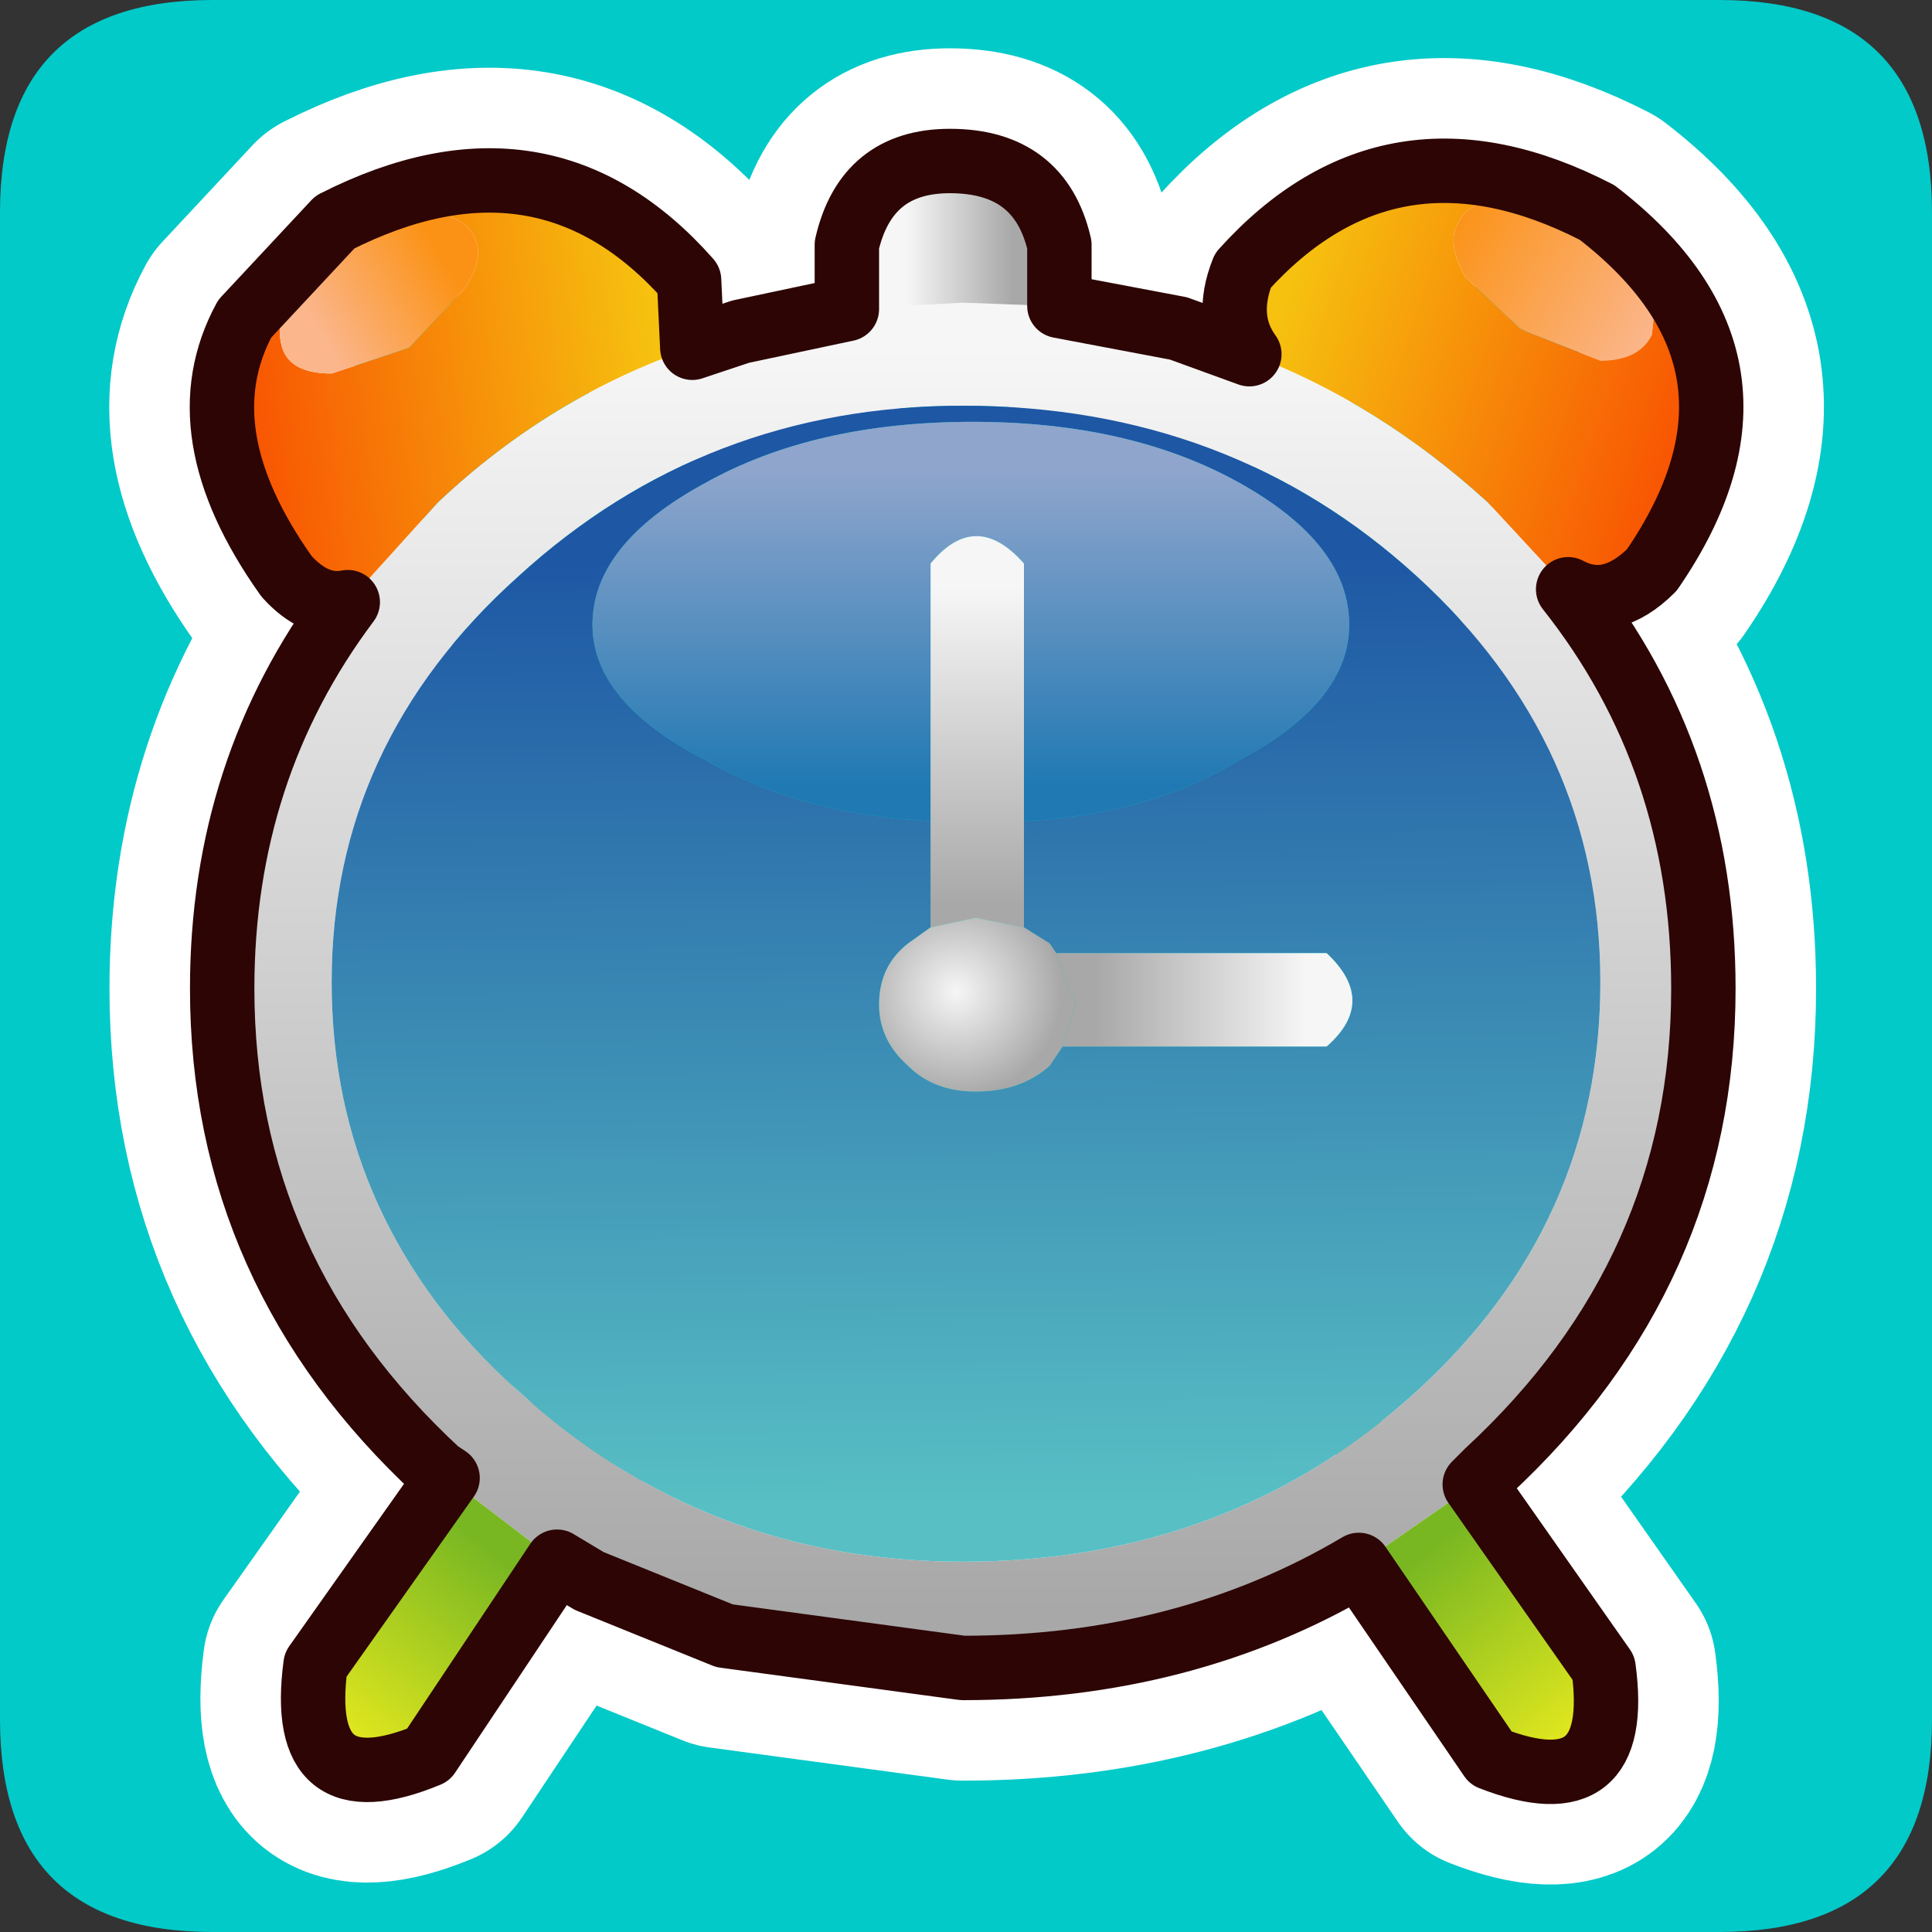 <?xml version="1.0" encoding="UTF-8" standalone="no"?>
<svg xmlns:ffdec="https://www.free-decompiler.com/flash" xmlns:xlink="http://www.w3.org/1999/xlink" ffdec:objectType="frame" height="30.0px" width="30.0px" xmlns="http://www.w3.org/2000/svg">
  <rect width="100%" height="100%" fill="#333333" stroke="none"/>
  <g transform="matrix(1.0, 0.0, 0.0, 1.0, 0.0, 0.0)">
    <use ffdec:characterId="1" height="30.0" transform="matrix(1.0, 0.0, 0.0, 1.0, 0.0, 0.0)" width="30.0" xlink:href="#shape0"/>
  </g>
  <defs>
    <g id="shape0" transform="matrix(1.0, 0.0, 0.0, 1.0, 0.0, 0.0)">
      <path d="M0.0 0.0 L30.0 0.0 30.0 30.0 0.0 30.0 0.0 0.0" fill="#33cc66" fill-opacity="0.0" fill-rule="evenodd" stroke="none"/>
      <path d="M30.0 26.7 Q30.0 30.0 26.7 30.0 L3.3 30.0 Q0.0 30.0 0.0 26.7 L0.0 3.3 Q0.0 0.0 3.3 0.0 L26.7 0.0 Q30.0 0.0 30.0 3.3 L30.0 26.7" fill="#02cac9" fill-rule="evenodd" stroke="none"/>
      <path d="M25.65 8.85 Q25.0 9.5 24.35 9.15 26.45 11.8 26.45 15.35 26.45 19.75 23.1 22.85 L22.9 23.05 24.9 25.9 Q25.2 28.1 23.15 27.3 L21.1 24.3 Q18.4 25.9 14.95 25.9 L11.25 25.4 9.15 24.55 8.65 24.25 6.65 27.25 Q4.6 28.1 4.9 25.85 L6.95 22.95 6.8 22.85 Q3.45 19.75 3.45 15.35 3.45 11.95 5.4 9.35 4.9 9.45 4.45 8.95 2.85 6.7 3.8 4.95 L5.2 3.45 Q8.45 1.8 10.7 4.35 L10.75 5.4 11.5 5.15 13.15 4.8 13.15 3.8 Q13.45 2.5 14.75 2.5 16.15 2.5 16.45 3.8 L16.45 4.75 18.3 5.1 19.4 5.5 Q19.0 4.95 19.3 4.2 21.6 1.65 24.8 3.3 27.85 5.65 25.65 8.85 Z" fill="none" stroke="#ffffff" stroke-linecap="round" stroke-linejoin="round" stroke-width="3.5"/>
      <path d="M25.7 4.75 L25.65 5.2 Q25.45 5.6 24.85 5.6 L23.7 5.15 23.6 5.1 22.75 4.3 Q22.45 3.75 22.65 3.45 22.8 3.1 23.45 3.1 L24.55 3.5 25.45 4.35 25.5 4.4 25.7 4.75" fill="url(#gradient0)" fill-rule="evenodd" stroke="none"/>
      <path d="M25.7 4.75 L25.5 4.4 25.45 4.35 24.55 3.5 23.45 3.1 Q22.8 3.1 22.65 3.45 22.45 3.75 22.75 4.3 L23.6 5.1 23.7 5.15 24.85 5.6 Q25.45 5.6 25.65 5.2 L25.7 4.75 M24.35 9.15 L23.1 7.8 Q21.4 6.25 19.4 5.5 19.0 4.95 19.3 4.2 21.6 1.65 24.8 3.3 27.85 5.65 25.65 8.85 25.0 9.5 24.35 9.15" fill="url(#gradient1)" fill-rule="evenodd" stroke="none"/>
      <path d="M19.4 5.5 Q21.4 6.25 23.1 7.8 L24.35 9.15 Q26.45 11.8 26.45 15.35 26.45 19.75 23.1 22.85 L22.9 23.05 21.1 24.3 Q18.4 25.9 14.95 25.9 L11.25 25.4 9.15 24.55 8.65 24.25 6.95 22.95 6.8 22.85 Q3.45 19.75 3.45 15.35 3.45 11.95 5.4 9.35 L6.8 7.8 Q8.55 6.15 10.75 5.4 L11.5 5.15 13.15 4.8 14.95 4.7 16.3 4.75 16.45 4.75 18.3 5.1 19.4 5.5 M22.0 21.6 Q24.85 19.0 24.85 15.25 24.85 11.55 22.0 8.95 19.1 6.3 14.95 6.3 10.95 6.3 8.05 8.95 5.15 11.55 5.15 15.25 5.15 19.0 8.05 21.6 10.95 24.25 14.95 24.25 19.1 24.25 22.0 21.6" fill="url(#gradient2)" fill-rule="evenodd" stroke="none"/>
      <path d="M16.5 16.25 L20.6 16.25 Q21.4 15.55 20.6 14.8 L16.4 14.8 16.3 14.65 15.9 14.4 15.9 12.75 Q17.85 12.65 19.25 11.8 20.95 10.9 20.95 9.7 20.95 8.45 19.25 7.5 17.55 6.55 15.1 6.55 12.65 6.55 10.95 7.5 9.2 8.45 9.2 9.7 9.2 10.9 10.95 11.8 12.45 12.65 14.45 12.75 L14.45 14.4 14.1 14.65 Q13.65 15.0 13.65 15.6 13.65 16.15 14.1 16.55 14.5 16.95 15.15 16.95 15.85 16.95 16.3 16.55 L16.5 16.25 M22.0 21.6 Q19.1 24.25 14.95 24.25 10.95 24.25 8.05 21.6 5.15 19.0 5.15 15.25 5.15 11.55 8.05 8.95 10.95 6.3 14.95 6.3 19.1 6.3 22.0 8.95 24.85 11.55 24.85 15.25 24.85 19.0 22.0 21.6" fill="url(#gradient3)" fill-rule="evenodd" stroke="none"/>
      <path d="M21.1 24.3 L22.9 23.05 24.9 25.9 Q25.2 28.1 23.15 27.3 L21.1 24.3" fill="url(#gradient4)" fill-rule="evenodd" stroke="none"/>
      <path d="M16.4 14.8 L20.6 14.8 Q21.4 15.55 20.6 16.25 L16.5 16.25 16.7 15.6 16.4 14.8" fill="url(#gradient5)" fill-rule="evenodd" stroke="none"/>
      <path d="M16.45 4.75 L16.3 4.75 14.95 4.7 13.15 4.8 13.15 3.8 Q13.45 2.5 14.75 2.5 16.15 2.5 16.45 3.8 L16.45 4.75" fill="url(#gradient6)" fill-rule="evenodd" stroke="none"/>
      <path d="M10.75 5.4 Q8.55 6.15 6.8 7.8 L5.4 9.35 Q4.9 9.45 4.45 8.95 2.85 6.7 3.8 4.95 L5.2 3.45 Q8.45 1.8 10.7 4.35 L10.75 5.4 M7.35 3.65 Q7.15 3.3 6.55 3.3 6.05 3.35 5.4 3.7 4.8 4.1 4.5 4.6 4.25 5.05 4.4 5.45 4.55 5.8 5.15 5.8 L6.35 5.4 7.2 4.5 Q7.55 4.0 7.35 3.65" fill="url(#gradient7)" fill-rule="evenodd" stroke="none"/>
      <path d="M14.45 12.75 Q12.45 12.65 10.95 11.8 9.2 10.9 9.2 9.7 9.2 8.45 10.95 7.5 12.65 6.55 15.1 6.55 17.55 6.55 19.25 7.5 20.95 8.45 20.95 9.7 20.95 10.9 19.25 11.8 17.85 12.65 15.9 12.75 L15.9 8.75 Q15.15 7.9 14.45 8.75 L14.45 12.75" fill="url(#gradient8)" fill-rule="evenodd" stroke="none"/>
      <path d="M14.45 14.4 L14.45 12.75 14.45 8.75 Q15.15 7.9 15.9 8.75 L15.9 12.75 15.9 14.4 15.15 14.25 14.45 14.4" fill="url(#gradient9)" fill-rule="evenodd" stroke="none"/>
      <path d="M7.35 3.65 Q7.55 4.0 7.2 4.5 L6.35 5.4 5.15 5.8 Q4.55 5.8 4.4 5.45 4.25 5.05 4.5 4.6 4.8 4.1 5.4 3.7 6.05 3.35 6.55 3.3 7.15 3.3 7.35 3.65" fill="url(#gradient10)" fill-rule="evenodd" stroke="none"/>
      <path d="M6.95 22.95 L8.65 24.25 6.65 27.25 Q4.6 28.1 4.9 25.85 L6.95 22.95" fill="url(#gradient11)" fill-rule="evenodd" stroke="none"/>
      <path d="M16.5 16.25 L16.3 16.55 Q15.85 16.95 15.15 16.95 14.5 16.95 14.1 16.55 13.65 16.15 13.65 15.6 13.65 15.0 14.1 14.65 L14.45 14.4 15.15 14.25 15.9 14.4 16.3 14.65 16.4 14.8 16.7 15.6 16.5 16.25" fill="url(#gradient12)" fill-rule="evenodd" stroke="none"/>
      <path d="M24.35 9.15 Q25.0 9.5 25.65 8.85 27.85 5.65 24.8 3.3 21.6 1.65 19.3 4.2 19.0 4.95 19.4 5.5 L18.3 5.1 16.45 4.75 16.45 3.8 Q16.15 2.5 14.75 2.5 13.45 2.5 13.15 3.8 L13.15 4.8 11.5 5.15 10.75 5.4 10.7 4.35 Q8.45 1.8 5.2 3.45 L3.8 4.95 Q2.85 6.7 4.45 8.95 4.9 9.45 5.4 9.35 3.45 11.95 3.45 15.35 3.45 19.75 6.8 22.85 L6.95 22.95 4.9 25.85 Q4.6 28.1 6.65 27.25 L8.65 24.25 9.15 24.55 11.25 25.4 14.95 25.9 Q18.4 25.9 21.1 24.3 L23.15 27.3 Q25.2 28.1 24.9 25.9 L22.9 23.05 23.1 22.85 Q26.45 19.75 26.45 15.35 26.45 11.8 24.35 9.15 Z" fill="none" stroke="#2d0505" stroke-linecap="round" stroke-linejoin="round" stroke-width="1.0"/>
    </g>
    <linearGradient gradientTransform="matrix(0.002, 0.001, -6.0E-4, 0.001, 24.1, 4.3)" gradientUnits="userSpaceOnUse" id="gradient0" spreadMethod="pad" x1="-819.2" x2="819.2">
      <stop offset="0.0" stop-color="#fb9215"/>
      <stop offset="1.0" stop-color="#fbb68c"/>
    </linearGradient>
    <linearGradient gradientTransform="matrix(-0.004, -0.001, 0.001, -0.003, 23.15, 5.75)" gradientUnits="userSpaceOnUse" id="gradient1" spreadMethod="pad" x1="-819.2" x2="819.2">
      <stop offset="0.0" stop-color="#f85102"/>
      <stop offset="1.0" stop-color="#f6c10f"/>
    </linearGradient>
    <linearGradient gradientTransform="matrix(0.0, -0.012, 0.014, 0.0, 14.95, 15.2)" gradientUnits="userSpaceOnUse" id="gradient2" spreadMethod="pad" x1="-819.2" x2="819.2">
      <stop offset="0.0" stop-color="#a8a8a8"/>
      <stop offset="1.0" stop-color="#f6f6f6"/>
    </linearGradient>
    <linearGradient gradientTransform="matrix(0.0, 0.009, -0.012, 1.0E-4, 15.0, 16.0)" gradientUnits="userSpaceOnUse" id="gradient3" spreadMethod="pad" x1="-819.2" x2="819.2">
      <stop offset="0.0" stop-color="#1e57a4"/>
      <stop offset="1.0" stop-color="#58bfc4"/>
    </linearGradient>
    <linearGradient gradientTransform="matrix(0.001, 0.002, -0.001, 8.0E-4, 23.3, 25.45)" gradientUnits="userSpaceOnUse" id="gradient4" spreadMethod="pad" x1="-819.2" x2="819.2">
      <stop offset="0.0" stop-color="#78b722"/>
      <stop offset="1.0" stop-color="#dfe61e"/>
    </linearGradient>
    <linearGradient gradientTransform="matrix(0.002, 0.0, 0.0, 9.0E-4, 18.65, 15.55)" gradientUnits="userSpaceOnUse" id="gradient5" spreadMethod="pad" x1="-819.2" x2="819.2">
      <stop offset="0.0" stop-color="#a8a8a8"/>
      <stop offset="1.0" stop-color="#f6f6f6"/>
    </linearGradient>
    <linearGradient gradientTransform="matrix(-0.001, 0.0, 0.0, -0.001, 14.9, 3.65)" gradientUnits="userSpaceOnUse" id="gradient6" spreadMethod="pad" x1="-819.2" x2="819.2">
      <stop offset="0.0" stop-color="#a8a8a8"/>
      <stop offset="1.0" stop-color="#f6f6f6"/>
    </linearGradient>
    <linearGradient gradientTransform="matrix(0.004, -6.0E-4, 5.0E-4, 0.004, 6.9, 6.0)" gradientUnits="userSpaceOnUse" id="gradient7" spreadMethod="pad" x1="-819.2" x2="819.2">
      <stop offset="0.0" stop-color="#f85102"/>
      <stop offset="1.0" stop-color="#f6c10f"/>
    </linearGradient>
    <linearGradient gradientTransform="matrix(0.0, -0.003, 0.007, 0.0, 15.1, 9.75)" gradientUnits="userSpaceOnUse" id="gradient8" spreadMethod="pad" x1="-819.2" x2="819.2">
      <stop offset="0.0" stop-color="#2079b3"/>
      <stop offset="1.0" stop-color="#8fa5cc"/>
    </linearGradient>
    <linearGradient gradientTransform="matrix(0.0, -0.003, 9.0E-4, 0.0, 15.15, 11.6)" gradientUnits="userSpaceOnUse" id="gradient9" spreadMethod="pad" x1="-819.2" x2="819.2">
      <stop offset="0.0" stop-color="#a8a8a8"/>
      <stop offset="1.0" stop-color="#f6f6f6"/>
    </linearGradient>
    <linearGradient gradientTransform="matrix(-0.001, 0.001, -6.0E-4, -0.001, 5.9, 4.55)" gradientUnits="userSpaceOnUse" id="gradient10" spreadMethod="pad" x1="-819.2" x2="819.2">
      <stop offset="0.0" stop-color="#fb9215"/>
      <stop offset="1.0" stop-color="#fbb68c"/>
    </linearGradient>
    <linearGradient gradientTransform="matrix(-0.001, 0.002, -0.001, -8.0E-4, 6.5, 25.45)" gradientUnits="userSpaceOnUse" id="gradient11" spreadMethod="pad" x1="-819.2" x2="819.2">
      <stop offset="0.0" stop-color="#78b722"/>
      <stop offset="1.0" stop-color="#dfe61e"/>
    </linearGradient>
    <radialGradient cx="0" cy="0" gradientTransform="matrix(0.002, 0.0, 0.0, 0.002, 14.85, 15.4)" gradientUnits="userSpaceOnUse" id="gradient12" r="819.2" spreadMethod="pad">
      <stop offset="0.0" stop-color="#f6f6f6"/>
      <stop offset="1.0" stop-color="#a8a8a8"/>
    </radialGradient>
  </defs>
</svg>
